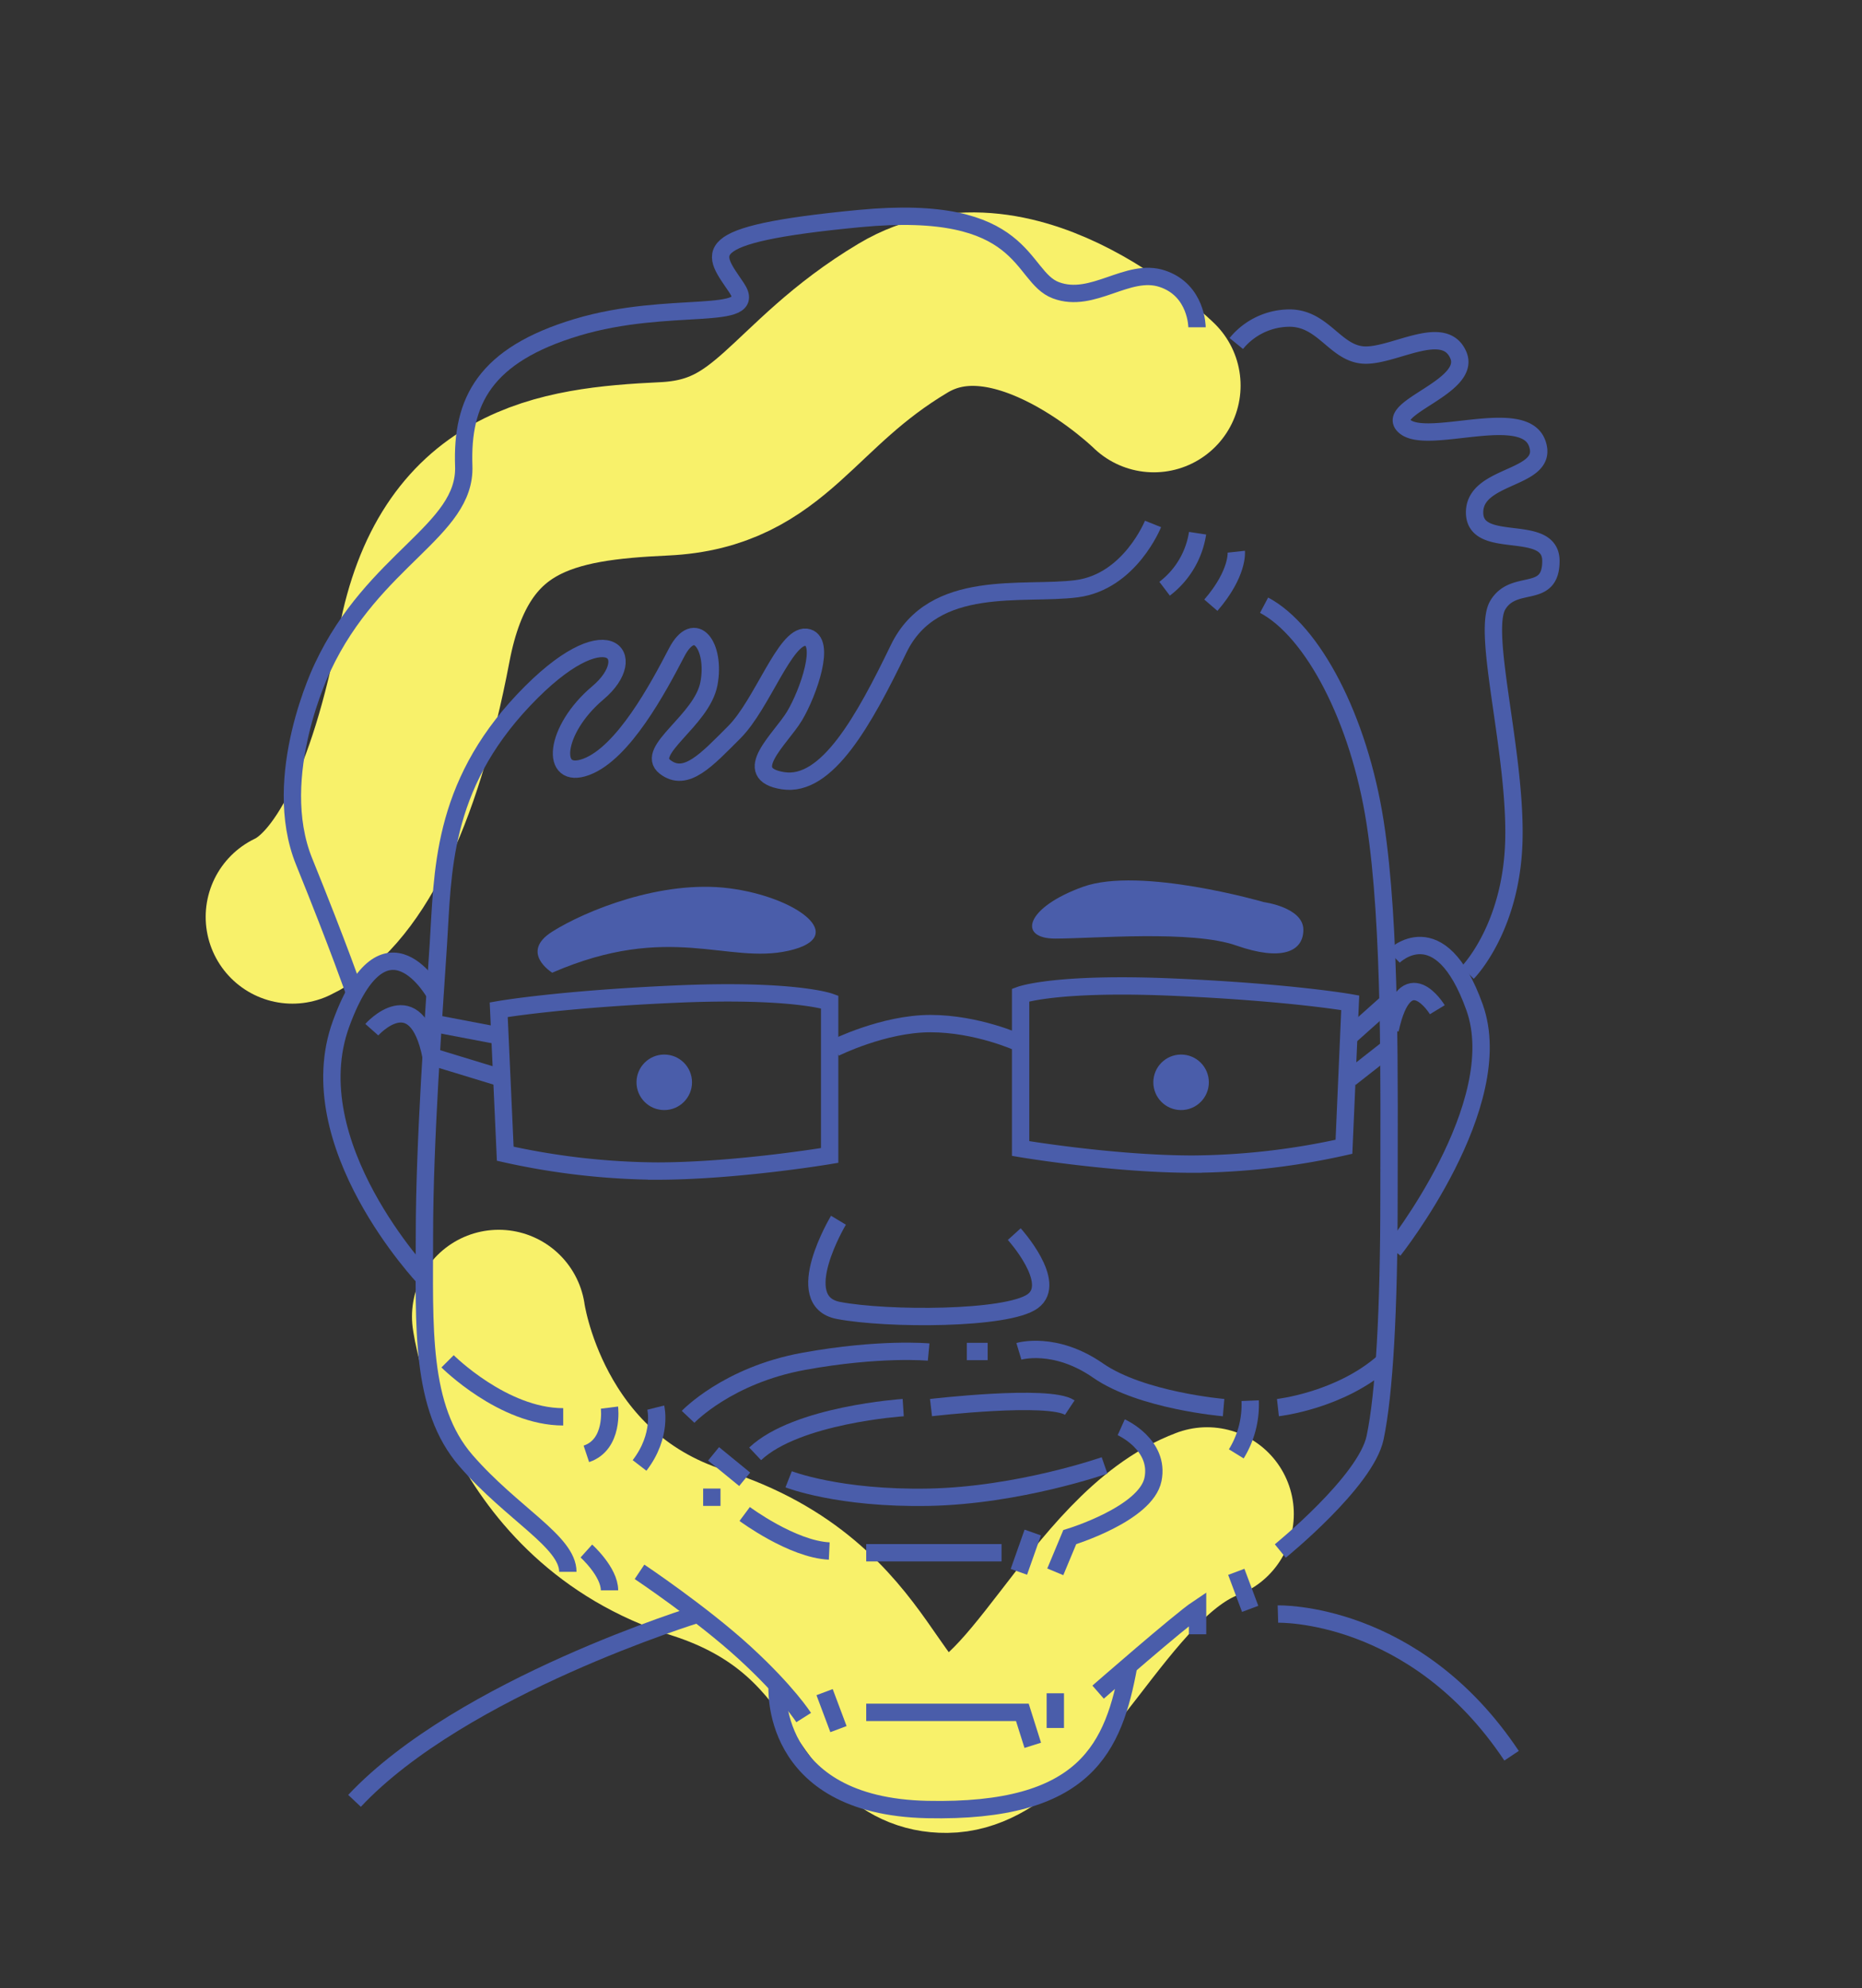 <svg id="Layer_1" data-name="Layer 1" xmlns="http://www.w3.org/2000/svg" viewBox="0 0 536.66 573">
  <rect x="0" y="0" width="536.66" height="573" fill="#333333" stroke="none"/>
  <defs>
    <style>
      .cls-1, .cls-3 {
        fill: none;
      }

      .cls-1 {
        stroke: #f8f16a;
        stroke-linecap: round;
        stroke-width: 50px;
      }

      .cls-1, .cls-2, .cls-3 {
        stroke-miterlimit: 10;
      }

      .cls-2, .cls-4 {
        fill: #4a5daa;
      }

      .cls-2, .cls-3 {
        stroke: #4a5daa;
      }

      .cls-3 {
        stroke-width: 5px;
      }
    </style>
  </defs>
  <title>caricatures</title>
  <g>
    <path class="cls-1" d="M143.74,379.42s6.92,52,57.44,68.08,46.83,56,71.65,55.74,43.79-55.18,75.07-66.91"/>
    <path class="cls-1" d="M332.56,111.12s-39.62-38.92-72.24-19.46-37.63,42-68.88,43.46-60.58,5.76-69.16,50.88-22.45,70.88-38,78.25"/>
    <circle class="cls-2" cx="191.45" cy="311.92" r="7.5"/>
    <circle class="cls-2" cx="340.41" cy="311.92" r="7.5"/>
    <path class="cls-3" d="M345,94.33s0-10.67-10-14-20,7.33-30.67,3.33-8-25.33-56.67-20.67-42,10-35.33,20-19.33,3.33-46,11.33-33.33,21.33-32.67,40-26,26.67-40.67,58c0,0-15.33,31.33-5.33,56s14.67,38.17,14.67,38.17"/>
    <path class="cls-3" d="M332.32,151s-6.67,16.67-22,18.67S269,166.33,259,187s-20.67,40-33.33,38S225,213,229,206.33s9.33-22,3.33-22.67S219.66,203,211.66,211s-14,14.67-20,10,10.67-13.33,12.67-24-4-19.19-9.33-8.93S179.66,217,169,221s-9.33-10.67,3.33-21.33,2.67-23.33-21.33,2-23.33,50-24.67,70.67-4,56.67-4,83.33-1.33,50,12,65.33,29.33,23.33,29.33,32"/>
    <path class="cls-3" d="M169,447s6.67,6,6.67,11.33"/>
    <path class="cls-3" d="M184.32,453s17.95,12,30.31,23.33,17,18.67,17,18.67"/>
    <line class="cls-3" x1="237.66" y1="487.67" x2="241.66" y2="498.33"/>
    <polyline class="cls-3" points="249.66 493.5 294.66 493.5 297.66 503"/>
    <line class="cls-3" x1="304.16" y1="488" x2="304.16" y2="498"/>
    <path class="cls-3" d="M316.49,487.67s23.67-20.67,28.67-24V471"/>
    <line class="cls-3" x1="356.32" y1="453" x2="360.32" y2="463.67"/>
    <path class="cls-3" d="M369,447s24.67-20,27.33-32.67,4-36.67,4-69.33.67-78-4-108-18-55.16-32-62.58"/>
    <path class="cls-3" d="M345.16,153.67a24.78,24.78,0,0,1-9.5,16"/>
    <path class="cls-3" d="M356.32,159s.67,6.17-7.33,15.42"/>
    <path class="cls-3" d="M356.32,99a19.88,19.88,0,0,1,15.33-7.33c10,0,13.33,10.67,22,10.67s22.67-9.33,26.67,0S398.32,117.67,405,123s34-6,38,4.67-18,8.67-18,20,22,2.67,22,14-10.67,4.84-15.33,12.75S437,217,436.32,242.33s-13.33,38-13.33,38"/>
    <path class="cls-3" d="M401.66,275.67S415,262.33,425,290.33s-23.33,70-23.33,70"/>
    <path class="cls-3" d="M125.39,286.5S111,260.33,98.32,295s24,73.33,24,73.33"/>
    <path class="cls-3" d="M241.66,351.67s-14,23.33,0,26,48.67,2.67,56-2.67-5.33-19.33-5.33-19.33"/>
    <path class="cls-3" d="M129,392.33s16,16,33.33,16"/>
    <path class="cls-3" d="M175.66,405.67S177,416.33,169,419"/>
    <path class="cls-3" d="M189,405.67s2,8-4.67,16.67"/>
    <path class="cls-3" d="M198.32,408.33s11.33-12,33.33-16,36-2.67,36-2.67"/>
    <line class="cls-3" x1="278.66" y1="389.5" x2="284.66" y2="389.5"/>
    <path class="cls-3" d="M293.66,389.45S304,386.33,316.49,395s36.17,10.67,36.17,10.67"/>
    <path class="cls-3" d="M360.32,403.67a27.07,27.07,0,0,1-4,15.33"/>
    <path class="cls-3" d="M368.32,405.67s18-2,30.67-13.33"/>
    <path class="cls-3" d="M260.32,405.67s-30.67,2-42.67,13.33"/>
    <line class="cls-3" x1="205.66" y1="419" x2="214.63" y2="426.33"/>
    <line class="cls-3" x1="202.66" y1="431.5" x2="207.66" y2="431.5"/>
    <path class="cls-3" d="M268.33,405.67s34-4,40,0"/>
    <path class="cls-3" d="M323.16,411.33s11.16,5,9.16,15-24,16.67-24,16.67l-4.17,10"/>
    <line class="cls-3" x1="293.66" y1="453" x2="297.66" y2="441.67"/>
    <line class="cls-3" x1="249.66" y1="447.5" x2="288.66" y2="447.5"/>
    <path class="cls-3" d="M227.3,426.33s14.41,5.67,40.38,5.17,50.67-9.17,50.67-9.17"/>
    <path class="cls-3" d="M214.63,436.33S228.32,446.5,239,447"/>
    <path class="cls-3" d="M143.74,291s17-3,51-4.5,44.38,2.25,44.38,2.25V333s-26.77,4.5-49.89,4.5a207.13,207.13,0,0,1-43.61-5Z"/>
    <path class="cls-3" d="M389.16,289s-16.83-3-50.83-4.5-44.17,2.25-44.17,2.25V331s26.56,4.5,49.68,4.5a205.5,205.5,0,0,0,43.51-5Z"/>
    <path class="cls-3" d="M240.66,302s14-7,27.5-7,25.5,5.5,25.5,5.5"/>
    <line class="cls-3" x1="125.39" y1="295" x2="143.74" y2="298.5"/>
    <line class="cls-3" x1="389.16" y1="298.5" x2="400.36" y2="288.5"/>
    <line class="cls-3" x1="400.26" y1="302" x2="389.16" y2="310.71"/>
    <path class="cls-3" d="M414.26,291s-9.1-15-13.6,5.75"/>
    <path class="cls-3" d="M107.16,296.75s12.68-14.3,17.09,7.73l20.4,6.23"/>
    <path class="cls-4" d="M159.16,280.33s-9.5-5.83,0-11.83,31.47-15,51-12.5S245,270,227.3,274,192.93,265.67,159.16,280.33Z"/>
    <path class="cls-4" d="M364.32,260s-35.67-10.36-52.17-4.43-19,14.93-8,14.93,39.33-2.51,52.17,2,19.33,1.91,19.33-4.54S364.32,260,364.32,260Z"/>
    <path class="cls-3" d="M201.18,465.17s-68,20.83-99,53.83"/>
    <path class="cls-3" d="M368.32,465.17S407.66,464,435.66,506"/>
    <path class="cls-3" d="M224,485.58s-2.81,34.92,43.19,35.92S321,503.55,325.32,480"/>
  </g>
</svg>
